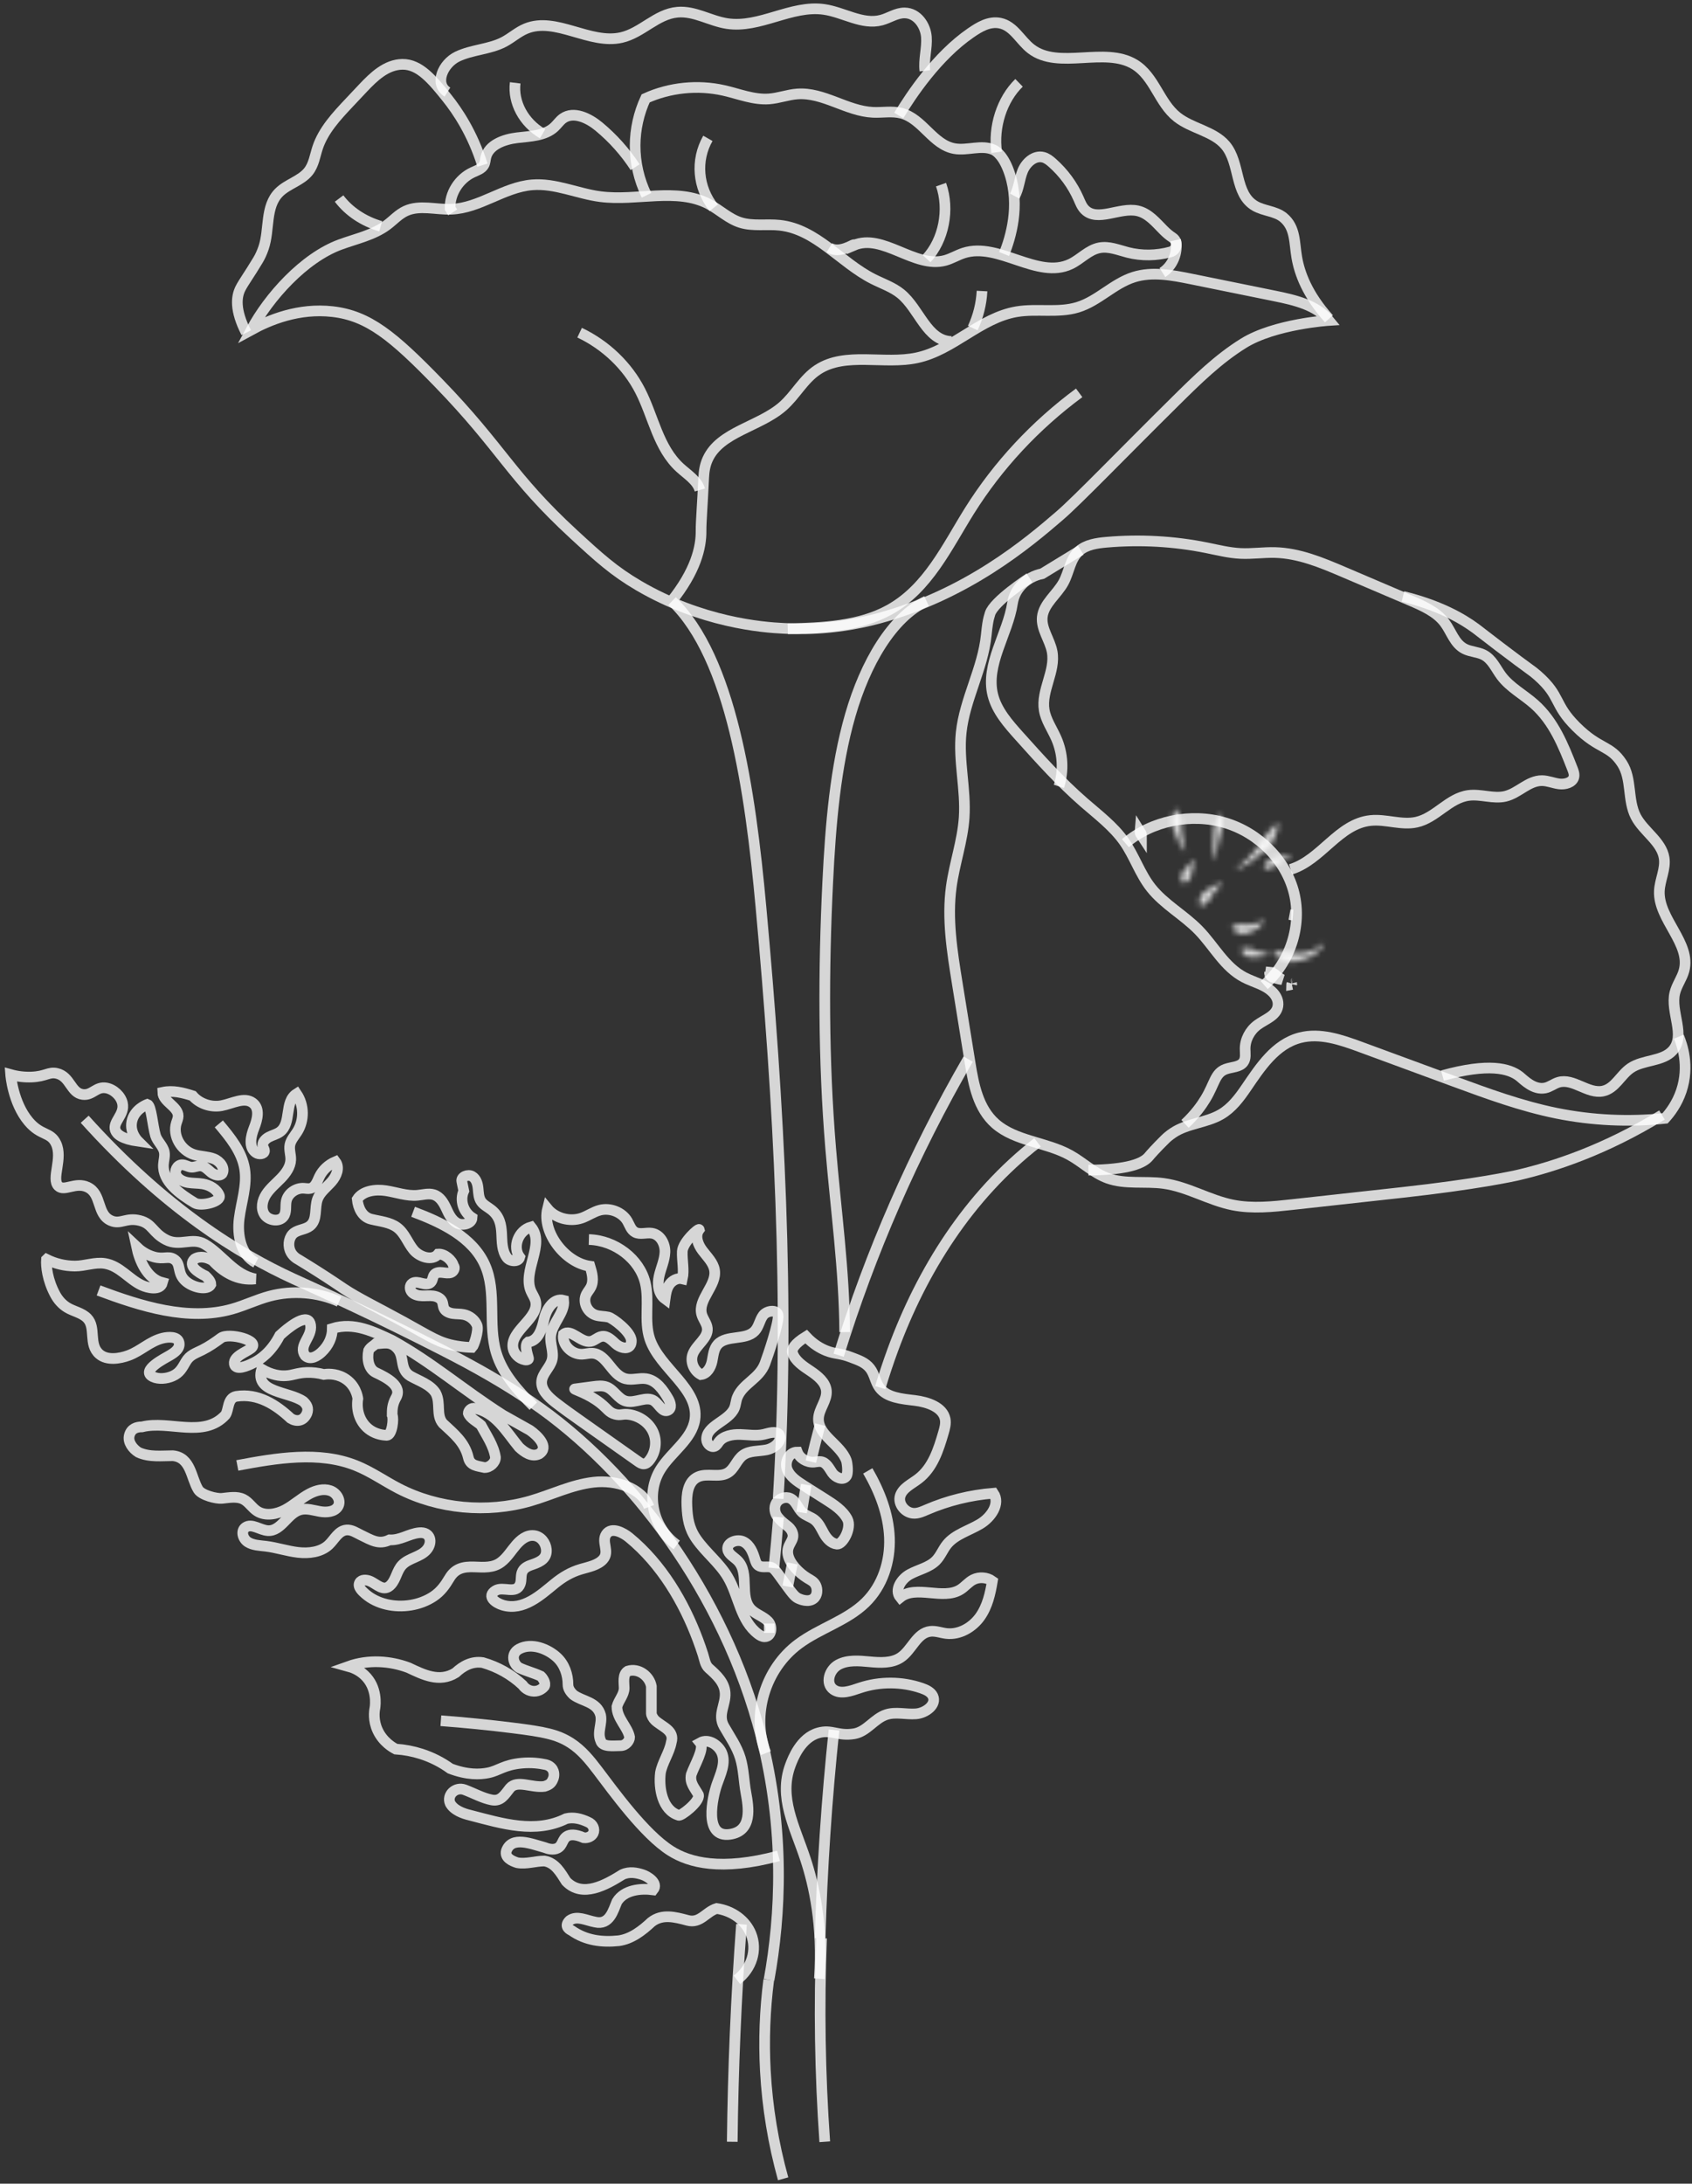 <svg width="317" height="409" viewBox="0 0 317 409" fill="none" xmlns="http://www.w3.org/2000/svg">
<rect x="0" y="0" width="317" height="409" fill="#333333" stroke="none"/>
<path d="M125.695 112.753C130.382 106.948 131.377 102.504 131.344 99.424C131.325 97.798 131.618 94.363 131.845 89.376C131.898 88.22 132.091 87.092 132.573 86.022C134.898 80.861 142.291 79.931 146.653 76.104C149.052 73.999 150.515 71.006 153.208 69.242C158.405 65.839 165.617 68.338 171.795 67.012C178.618 65.547 183.621 59.52 190.513 58.376C194.276 57.752 198.268 58.664 201.902 57.556C205.764 56.379 208.579 53.109 212.43 51.9C215.871 50.819 219.624 51.532 223.171 52.253L238.849 55.44C242.595 56.202 246.664 57.15 248.98 60.015C248.98 60.015 238.835 60.663 232.984 64.291C228.222 67.243 224.249 71.162 220.321 75.045C210.172 85.079 201.902 93.675 198.563 96.555C192.602 101.696 181.156 111.367 164.578 115.826C155.722 118.207 148.626 117.773 146.77 117.687C142.81 117.504 131.414 116.576 119.659 109.687C115.012 106.963 112.228 104.432 107.516 100.094C95.601 89.125 94.142 84.066 82.161 71.715C73.617 62.908 69.007 59.13 62.299 58.365C55.932 57.639 50.442 59.943 47.063 61.792C50.344 55.66 56.934 48.294 63.745 45.801C66.742 44.703 70.005 44.021 72.518 42.136C73.686 41.261 74.669 40.14 76.008 39.519C78.591 38.323 81.664 39.297 84.541 39.189C89.873 38.99 94.373 35.064 99.687 34.623C104.028 34.262 108.168 36.271 112.484 36.832C119.294 37.717 126.813 35.071 132.806 38.233C134.841 39.306 136.523 40.992 138.737 41.684C141.068 42.412 143.618 41.925 146.059 42.186C152.94 42.919 157.467 49.165 163.563 52.249C165.327 53.142 167.266 53.789 168.776 55.026C172.272 57.889 173.608 63.802 178.245 63.964" stroke="white" stroke-opacity="0.8" stroke-width="2"/>
<path d="M46.134 62.311C43.941 58.034 44.279 55.527 45.055 54.008C45.669 52.807 46.626 51.569 48.335 48.719C48.697 48.115 49.048 47.389 49.374 46.438C50.562 42.976 49.619 38.712 52.276 36.047C53.856 34.464 56.395 33.864 57.777 32.128C58.796 30.849 59.002 29.183 59.505 27.662C60.579 24.414 63.05 21.756 65.458 19.201L68.02 16.482C70.011 14.37 72.376 12.088 75.395 12.049C78.59 12.007 81.031 14.957 83.703 18.289C85.734 20.821 88.526 24.97 90.393 30.933" stroke="white" stroke-opacity="0.8" stroke-width="2"/>
<path d="M248.98 59.711C244.9 55.166 243.474 51.175 242.963 48.256C242.471 45.443 242.747 42.613 240.431 40.72C238.977 39.531 236.787 39.528 235.142 38.579C231.253 36.337 232.412 30.547 229.583 27.199C227.368 24.578 223.276 24.091 220.546 21.934C217.151 19.252 216.301 14.358 212.581 12.08C206.979 8.65 198.351 13.135 193.179 9.16C191.143 7.594 189.939 4.863 187.36 4.336C185.329 3.921 183.463 5.064 181.873 6.158C175.562 10.504 170.74 17.737 168.387 21.629" stroke="white" stroke-opacity="0.8" stroke-width="2"/>
<path d="M173.278 13.262C173.017 11.155 173.72 9.034 173.563 6.918C173.407 4.803 171.871 2.448 169.492 2.421C167.941 2.403 166.616 3.374 165.13 3.769C161.573 4.718 158.063 2.296 154.397 1.766C148.272 0.88 142.336 5.351 136.22 4.413C133.048 3.927 130.144 2.005 126.941 2.283C122.991 2.626 120.268 6.154 116.423 7.033C110.497 8.387 104.11 3.081 98.552 5.359C97.026 5.984 95.834 7.111 94.385 7.867C91.729 9.252 88.415 9.295 85.705 10.593C82.995 11.892 81.313 15.667 83.827 17.248" stroke="white" stroke-opacity="0.8" stroke-width="2"/>
<path d="M188.124 47.579C189.384 44.406 191.101 38.599 189.214 32.678C188.138 29.3 186.704 28.304 186.082 28.033C183.87 27.07 181.244 28.258 178.846 27.841C174.767 27.134 172.841 22.218 168.837 21.198C167.131 20.763 165.32 21.12 163.554 21.04C158.638 20.816 154.275 17.233 149.37 17.6C147.588 17.734 145.885 18.391 144.103 18.526C141.196 18.744 138.406 17.567 135.569 16.932C130.708 15.843 125.454 16.382 120.957 18.43C119.672 21.214 119.003 24.214 118.991 27.248C118.981 30.466 119.709 33.649 121.126 36.579" stroke="white" stroke-opacity="0.8" stroke-width="2"/>
<path d="M118.991 31.318C117.141 28.47 114.849 25.902 112.193 23.7C110.303 22.136 107.483 20.751 105.478 22.176C104.855 22.619 104.432 23.273 103.877 23.793C102.097 25.464 99.343 25.512 96.877 25.804C94.412 26.097 91.57 27.129 91.023 29.467C90.912 29.945 90.906 30.457 90.67 30.892C90.272 31.625 89.363 31.912 88.588 32.269C85.977 33.471 84.232 36.243 84.331 39.033L84.812 39.779" stroke="white" stroke-opacity="0.8" stroke-width="2"/>
<path d="M190.109 36.733C190.902 35.275 190.976 33.556 191.595 32.023C192.213 30.489 193.789 29.034 195.45 29.453C196.094 29.616 196.631 30.036 197.121 30.468C199.263 32.356 200.956 34.662 202.085 37.231C202.399 37.946 202.682 38.701 203.239 39.265C205.587 41.645 209.771 38.762 213.107 39.482C215.155 39.925 216.555 41.661 218.002 43.117C218.499 43.617 219.068 44.106 219.682 44.506C220.78 45.222 220.545 46.843 219.268 47.191C216.686 47.896 213.906 47.948 211.31 47.286C209.556 46.839 207.78 46.076 205.998 46.411C203.92 46.803 202.454 48.572 200.553 49.467C194.379 52.377 187.068 45.284 180.547 47.39C179.353 47.775 178.276 48.456 177.062 48.782C171.336 50.322 165.391 43.624 159.962 45.948C159.97 45.904 159.975 45.846 159.949 45.834C159.827 45.772 157.222 47.557 155.388 46.398" stroke="white" stroke-opacity="0.8" stroke-width="2"/>
<path d="M220.251 44.979C220.765 47.251 219.729 49.798 217.783 51.045" stroke="white" stroke-opacity="0.8" stroke-width="2"/>
<path d="M147.588 117.773C154.134 117.595 161.004 117.333 166.628 114.209C173.863 110.19 177.409 102.424 181.652 95.645C186.967 87.166 193.929 79.683 202.184 73.577" stroke="white" stroke-opacity="0.8" stroke-width="2"/>
<path d="M190.918 15.515C187.703 18.648 186.061 23.752 186.734 28.514" stroke="white" stroke-opacity="0.8" stroke-width="2"/>
<path d="M173.586 48.445C176.819 44.971 177.942 39.253 176.309 34.58" stroke="white" stroke-opacity="0.8" stroke-width="2"/>
<path d="M133.723 38.913C130.71 35.127 130.278 30.014 132.624 25.914" stroke="white" stroke-opacity="0.8" stroke-width="2"/>
<path d="M182.252 61.444C183.271 59.266 183.859 56.912 183.985 54.512" stroke="white" stroke-opacity="0.8" stroke-width="2"/>
<path d="M101.659 25.047C98.123 22.992 96.067 19.178 96.522 15.515" stroke="white" stroke-opacity="0.8" stroke-width="2"/>
<path d="M71.328 42.379C68.144 41.466 65.345 39.6 63.528 37.18" stroke="white" stroke-opacity="0.8" stroke-width="2"/>
<path d="M131.123 91.775C130.618 89.992 128.806 88.897 127.405 87.618C123.302 83.874 122.427 78.043 119.934 73.185C117.537 68.515 113.484 64.629 108.591 62.311" stroke="white" stroke-opacity="0.8" stroke-width="2"/>
<path d="M138.922 360.42C137.915 373.972 137.337 387.557 137.189 401.15" stroke="white" stroke-opacity="0.8" stroke-width="2"/>
<path d="M144.122 304.091V305.825" stroke="white" stroke-opacity="0.8" stroke-width="2"/>
<path d="M145.855 284.16C145.602 287.345 145.309 290.522 144.988 293.692" stroke="white" stroke-opacity="0.8" stroke-width="2"/>
<path d="M125.923 112.574C136.978 123.163 140.551 147.869 142.567 169.888C145.92 206.505 148.036 243.823 145.795 280.693" stroke="white" stroke-opacity="0.8" stroke-width="2"/>
<path d="M173.586 112.574C167.11 115.598 162.116 124.208 159.308 133.934C156.5 143.659 155.608 154.475 155.082 165.137C154.263 181.766 154.257 198.54 155.628 215.077C156.579 226.545 158.192 237.929 158.255 249.496" stroke="white" stroke-opacity="0.8" stroke-width="2"/>
<path d="M236.852 184.501C241.722 180.22 243.937 173.442 242.464 167.33C240.99 161.218 235.883 155.999 229.526 154.108C223.168 152.217 215.796 153.725 210.85 157.928" stroke="white" stroke-opacity="0.8" stroke-width="2"/>
<path d="M262.846 111.707C269.651 113.39 273.88 115.788 276.537 117.76C277.288 118.317 277.986 118.894 280.925 121.13C286.91 125.684 286.901 125.488 288.068 126.518C292.514 130.439 291.023 131.864 295.293 136.115C299.67 140.472 301.624 139.502 303.884 142.977C305.795 145.916 304.867 149.837 306.469 152.934C307.913 155.727 311.294 157.612 311.778 160.681C312.105 162.759 310.973 164.797 310.883 166.896C310.656 172.168 316.888 176.681 315.508 181.797C315.118 183.245 314.136 184.512 313.783 185.968C312.908 189.583 315.914 193.95 313.355 196.779C311.482 198.849 307.864 198.456 305.515 200.044C303.604 201.337 302.603 203.886 300.3 204.359C297.474 204.939 294.758 201.892 291.998 202.704C291.118 202.963 290.391 203.594 289.489 203.776C287.326 204.213 285.489 202.244 284.723 201.633C282.777 200.083 278.869 199.072 270.25 201.457" stroke="white" stroke-opacity="0.8" stroke-width="2"/>
<path d="M222.016 210.499C223.939 208.696 225.122 207.02 225.849 205.819C227.609 202.912 227.611 200.978 229.642 200.243C230.778 199.833 232.246 199.891 232.94 198.957C233.465 198.251 233.277 197.306 233.275 196.448C233.27 194.738 234.141 193.043 235.574 191.976C237.025 190.897 239.131 190.282 239.418 188.435C239.56 187.525 239.174 186.623 238.519 185.936C237.069 184.416 234.944 184.016 233.134 183.075C229.385 181.127 227.454 177.187 224.569 174.222C221.806 171.382 218.097 169.386 215.656 166.3C213.559 163.649 212.549 160.378 210.613 157.622C208.619 154.783 205.735 152.613 203.074 150.297C198.68 146.472 194.812 142.159 190.956 137.859C188.886 135.551 186.752 133.126 186.014 130.195C184.571 124.455 188.832 118.708 189.697 112.963C190.11 110.223 192.363 108.038 195.262 107.454L202.481 103.041" stroke="white" stroke-opacity="0.8" stroke-width="2"/>
<path d="M241.792 162.836C247.574 161.069 250.761 154.284 256.814 153.673C259.663 153.386 262.571 154.603 265.36 153.994C269.026 153.194 271.417 149.474 275.146 148.981C277.433 148.679 279.799 149.681 282.036 149.147C284.502 148.558 286.339 146.201 288.886 146.213C289.992 146.218 291.034 146.689 292.13 146.826C293.227 146.963 294.575 146.587 294.857 145.596C295.009 145.06 294.803 144.499 294.599 143.977C292.899 139.621 291.086 135.102 287.475 131.897C285.45 130.098 282.907 128.764 281.304 126.631C280.252 125.233 279.565 123.463 277.949 122.646C276.86 122.096 275.526 122.089 274.434 121.543C272.495 120.574 271.919 118.298 270.657 116.625C269.133 114.603 266.599 113.483 264.18 112.451L251.705 107.128C247.611 105.382 243.376 103.603 238.87 103.488C236.724 103.434 234.58 103.762 232.436 103.661C230.286 103.56 228.19 103.03 226.086 102.604C219.917 101.361 213.577 101.009 207.292 101.561C205.467 101.721 203.521 102.013 202.19 103.18C200.476 104.683 200.317 107.129 199.254 109.082C198.033 111.326 195.54 113.061 195.274 115.562C195.036 117.812 196.712 119.841 197.124 122.069C197.801 125.724 195.02 129.352 195.636 133.016C195.953 134.899 197.132 136.546 197.904 138.312C199.14 141.14 199.315 144.356 198.393 147.285" stroke="white" stroke-opacity="0.8" stroke-width="2"/>
<path d="M314.531 194.174C315.11 195.562 316.578 199.629 314.999 204.332C314.204 206.7 312.911 208.409 311.953 209.464C305.169 210.178 298.308 209.855 291.634 208.509C284.997 207.166 278.641 204.83 272.319 202.504L254.847 196.074C251.241 194.747 247.32 193.399 243.584 194.358C238.909 195.557 236.111 199.893 233.495 203.726C232.2 205.626 230.777 207.54 228.734 208.725C225.986 210.319 222.436 210.403 219.806 212.163C219.149 212.603 218.673 213 218.291 213.376C216.605 215.032 215.469 216.325 215.247 216.602C214.244 217.848 211.496 219.093 203.917 219.165" stroke="white" stroke-opacity="0.8" stroke-width="2"/>
<path d="M192.88 108.241C192.574 108.44 186.228 112.602 185.49 114.918C185.367 115.306 185.255 115.74 185.255 115.74C185.112 116.299 184.957 117.137 184.776 118.963C184.155 125.209 180.73 130.978 180.077 137.222C179.523 142.51 180.99 147.83 180.636 153.133C180.343 157.512 178.82 161.739 178.227 166.092C177.408 172.095 178.377 178.172 179.343 184.157L181.749 199.061C182.413 203.176 183.254 207.616 186.493 210.464C190.229 213.75 195.999 213.902 200.418 216.335C202.869 217.685 204.889 219.731 207.544 220.685C210.831 221.866 214.522 221.182 218.007 221.656C222.516 222.27 226.493 224.795 230.949 225.689C234.634 226.428 238.456 226.018 242.198 225.606L262.604 223.356C276.67 221.805 283.595 220.281 284.471 220.074C291.16 218.5 300.628 215.43 311.375 208.835" stroke="white" stroke-opacity="0.8" stroke-width="2"/>
<mask id="path-28-inside-1_111_139" fill="white">
<path d="M248.113 176.803C247.701 177.568 247.057 178.225 246.312 178.764C245.542 179.297 244.67 179.68 243.745 179.891C242.827 180.108 241.804 180.324 240.848 180.011C239.911 179.72 239.024 179.152 238.581 178.272L238.684 178.132C239.667 178.216 240.43 178.297 241.204 178.335C241.959 178.353 242.712 178.589 243.517 178.541C244.325 178.491 245.118 178.316 245.867 178.022C246.636 177.734 247.344 177.28 247.97 176.702L248.113 176.803Z"/>
</mask>
<path d="M248.113 176.803L249.266 175.168L250.716 176.191L249.874 177.753L248.113 176.803ZM246.312 178.764L247.482 180.385L247.467 180.397L247.45 180.408L246.312 178.764ZM243.745 179.891L243.285 177.945L243.292 177.943L243.299 177.941L243.745 179.891ZM240.848 180.011L241.441 178.101L241.456 178.105L241.47 178.11L240.848 180.011ZM238.581 178.272L236.795 179.172L236.241 178.072L236.973 177.082L238.581 178.272ZM238.684 178.132L237.076 176.943L237.74 176.045L238.853 176.139L238.684 178.132ZM241.204 178.335L241.157 180.335L241.132 180.334L241.106 180.333L241.204 178.335ZM243.517 178.541L243.641 180.538L243.636 180.538L243.517 178.541ZM245.867 178.022L245.136 176.161L245.151 176.155L245.165 176.149L245.867 178.022ZM247.97 176.702L246.612 175.233L247.8 174.135L249.122 175.067L247.97 176.702ZM249.874 177.753C249.28 178.853 248.399 179.723 247.482 180.385L245.141 177.142C245.716 176.727 246.122 176.282 246.353 175.853L249.874 177.753ZM247.45 180.408C246.468 181.088 245.36 181.574 244.191 181.841L243.299 177.941C243.979 177.786 244.616 177.505 245.173 177.119L247.45 180.408ZM244.205 181.838C243.35 182.04 241.79 182.424 240.225 181.911L241.47 178.11C241.818 178.224 242.304 178.177 243.285 177.945L244.205 181.838ZM240.254 181.921C239.013 181.535 237.567 180.705 236.795 179.172L240.367 177.372C240.481 177.599 240.809 177.904 241.441 178.101L240.254 181.921ZM236.973 177.082L237.076 176.943L240.292 179.322L240.189 179.462L236.973 177.082ZM238.853 176.139C239.894 176.228 240.575 176.302 241.303 176.338L241.106 180.333C240.285 180.292 239.441 180.204 238.516 180.125L238.853 176.139ZM241.251 176.336C241.782 176.348 242.316 176.438 242.628 176.483C242.997 176.537 243.214 176.556 243.398 176.545L243.636 180.538C243.015 180.575 242.453 180.5 242.056 180.442C241.602 180.377 241.382 180.34 241.157 180.335L241.251 176.336ZM243.394 176.545C243.994 176.508 244.583 176.378 245.136 176.161L246.598 179.884C245.654 180.255 244.655 180.475 243.641 180.538L243.394 176.545ZM245.165 176.149C245.665 175.962 246.154 175.656 246.612 175.233L249.327 178.17C248.534 178.904 247.608 179.506 246.568 179.895L245.165 176.149ZM249.122 175.067L249.266 175.168L246.961 178.438L246.817 178.336L249.122 175.067Z" fill="white" fill-opacity="0.8" mask="url(#path-28-inside-1_111_139)"/>
<path d="M213.695 156.195C213.739 156.273 213.791 156.356 213.855 156.453C213.855 156.452 213.854 156.451 213.854 156.449C213.839 156.235 213.814 156.169 213.793 156.131L213.775 156.1L213.76 156.068C213.711 155.965 213.654 155.861 213.589 155.758C213.586 155.794 213.585 155.831 213.584 155.868L213.584 155.891L213.583 155.913C213.583 155.921 213.582 155.992 213.695 156.195Z" stroke="white" stroke-opacity="0.8" stroke-width="2"/>
<mask id="path-31-inside-2_111_139" fill="white">
<path d="M231.648 162.692C232.415 162.09 233.152 161.468 233.818 160.778C234.488 160.105 235.116 159.391 235.697 158.639C236.277 157.887 236.671 157.019 237.279 156.31C237.576 155.938 237.888 155.578 238.213 155.231C238.538 154.871 238.88 154.513 239.297 154.17L239.447 154.24C239.456 154.786 239.362 155.303 239.223 155.802C239.08 156.297 238.888 156.777 238.649 157.233C238.189 158.158 237.39 158.839 236.67 159.537C235.949 160.237 235.167 160.87 234.334 161.427C233.497 161.968 232.637 162.46 231.73 162.836L231.648 162.692Z"/>
</mask>
<path d="M231.648 162.692L229.907 163.675L229.062 162.179L230.413 161.118L231.648 162.692ZM233.818 160.778L232.38 159.388L232.39 159.378L232.401 159.367L233.818 160.778ZM235.697 158.639L237.281 159.86L237.279 159.862L235.697 158.639ZM237.279 156.31L238.843 157.558L238.82 157.586L238.796 157.614L237.279 156.31ZM238.213 155.231L239.698 156.571L239.685 156.585L239.672 156.599L238.213 155.231ZM239.297 154.17L238.027 152.626L238.999 151.826L240.14 152.356L239.297 154.17ZM239.447 154.24L240.29 152.426L241.425 152.954L241.447 154.206L239.447 154.24ZM239.223 155.802L241.149 156.341L241.147 156.348L241.144 156.356L239.223 155.802ZM238.649 157.233L236.857 156.343L236.867 156.324L236.877 156.305L238.649 157.233ZM236.67 159.537L235.276 158.103L235.278 158.101L236.67 159.537ZM234.334 161.427L235.446 163.089L235.434 163.098L235.421 163.106L234.334 161.427ZM231.73 162.836L232.496 164.683L230.859 165.362L229.988 163.82L231.73 162.836ZM230.413 161.118C231.148 160.541 231.805 159.984 232.38 159.388L235.257 162.168C234.499 162.952 233.682 163.638 232.883 164.265L230.413 161.118ZM232.401 159.367C233.012 158.754 233.584 158.102 234.115 157.415L237.279 159.862C236.647 160.68 235.964 161.457 235.236 162.189L232.401 159.367ZM234.114 157.417C234.325 157.143 234.507 156.843 234.776 156.407C235.022 156.009 235.345 155.493 235.762 155.007L238.796 157.614C238.605 157.836 238.427 158.108 238.179 158.51C237.954 158.873 237.649 159.383 237.281 159.86L234.114 157.417ZM235.716 155.063C236.046 154.65 236.392 154.249 236.754 153.864L239.672 156.599C239.383 156.907 239.107 157.227 238.843 157.558L235.716 155.063ZM236.727 153.892C237.079 153.502 237.498 153.061 238.027 152.626L240.568 155.715C240.263 155.966 239.997 156.239 239.698 156.571L236.727 153.892ZM240.14 152.356L240.29 152.426L238.604 156.053L238.455 155.984L240.14 152.356ZM241.447 154.206C241.46 155.004 241.322 155.722 241.149 156.341L237.297 155.263C237.403 154.883 237.452 154.568 237.447 154.274L241.447 154.206ZM241.144 156.356C240.964 156.981 240.722 157.585 240.42 158.161L236.877 156.305C237.053 155.968 237.195 155.614 237.301 155.248L241.144 156.356ZM240.44 158.122C239.786 159.439 238.637 160.416 238.061 160.974L235.278 158.101C236.144 157.262 236.592 156.878 236.857 156.343L240.44 158.122ZM238.063 160.972C237.256 161.756 236.38 162.465 235.446 163.089L233.222 159.765C233.955 159.275 234.642 158.719 235.276 158.103L238.063 160.972ZM235.421 163.106C234.527 163.684 233.555 164.244 232.496 164.683L230.963 160.989C231.719 160.675 232.468 160.252 233.248 159.748L235.421 163.106ZM229.988 163.82L229.907 163.675L233.39 161.708L233.471 161.853L229.988 163.82Z" fill="white" fill-opacity="0.8" mask="url(#path-31-inside-2_111_139)"/>
<mask id="path-33-inside-3_111_139" fill="white">
<path d="M227.464 161.095C227.378 160.355 227.35 159.613 227.321 158.864C227.305 158.116 227.321 157.367 227.368 156.621C227.414 155.875 227.353 155.092 227.603 154.389C227.719 154.036 227.861 153.692 228.044 153.364C228.224 153.035 228.435 152.719 228.723 152.437L228.863 152.485C228.975 152.905 229.016 153.294 229.034 153.672C229.059 154.052 229.049 154.418 229.021 154.777C228.988 155.5 228.681 156.153 228.516 156.85C228.352 157.55 228.195 158.252 228.045 158.956C227.881 159.663 227.755 160.381 227.61 161.103L227.464 161.095Z"/>
</mask>
<path d="M227.464 161.095L227.355 163.092L225.673 163L225.478 161.327L227.464 161.095ZM227.321 158.864L225.323 158.942L225.322 158.925L225.322 158.908L227.321 158.864ZM227.368 156.621L229.364 156.743L229.364 156.747L227.368 156.621ZM227.603 154.389L229.504 155.011L229.496 155.036L229.487 155.06L227.603 154.389ZM228.044 153.364L229.8 154.323L229.794 154.332L229.789 154.341L228.044 153.364ZM228.723 152.437L227.326 151.006L228.21 150.143L229.377 150.547L228.723 152.437ZM228.863 152.485L229.517 150.595L230.523 150.943L230.796 151.971L228.863 152.485ZM229.034 153.672L227.038 153.802L227.037 153.786L227.036 153.769L229.034 153.672ZM229.021 154.777L227.024 154.686L227.025 154.655L227.027 154.623L229.021 154.777ZM228.516 156.85L226.569 156.395L226.57 156.391L228.516 156.85ZM228.045 158.956L230.001 159.374L229.997 159.392L229.993 159.41L228.045 158.956ZM227.61 161.103L229.57 161.498L229.228 163.194L227.5 163.1L227.61 161.103ZM225.478 161.327C225.381 160.496 225.351 159.673 225.323 158.942L229.32 158.786C229.35 159.552 229.375 160.214 229.451 160.863L225.478 161.327ZM225.322 158.908C225.304 158.103 225.321 157.297 225.372 156.494L229.364 156.747C229.32 157.437 229.306 158.129 229.321 158.821L225.322 158.908ZM225.372 156.499C225.381 156.355 225.385 156.202 225.389 156.008C225.394 155.825 225.399 155.601 225.412 155.373C225.439 154.92 225.501 154.33 225.719 153.718L229.487 155.06C229.455 155.151 229.423 155.305 229.406 155.605C229.397 155.754 229.393 155.909 229.388 156.106C229.384 156.29 229.378 156.514 229.364 156.743L225.372 156.499ZM225.703 153.767C225.849 153.321 226.039 152.852 226.299 152.387L229.789 154.341C229.683 154.531 229.589 154.751 229.504 155.011L225.703 153.767ZM226.289 152.405C226.526 151.972 226.848 151.473 227.326 151.006L230.121 153.868C230.022 153.964 229.922 154.098 229.8 154.323L226.289 152.405ZM229.377 150.547L229.517 150.595L228.209 154.375L228.069 154.327L229.377 150.547ZM230.796 151.971C230.957 152.576 231.009 153.117 231.032 153.574L227.036 153.769C227.022 153.471 226.993 153.235 226.93 152.999L230.796 151.971ZM231.03 153.542C231.062 154.04 231.048 154.503 231.016 154.931L227.027 154.623C227.05 154.332 227.055 154.065 227.038 153.802L231.03 153.542ZM231.019 154.868C230.992 155.477 230.85 156.007 230.735 156.395C230.597 156.858 230.528 157.033 230.463 157.309L226.57 156.391C226.669 155.97 226.836 155.47 226.902 155.251C226.989 154.957 227.018 154.8 227.024 154.686L231.019 154.868ZM230.464 157.306C230.303 157.993 230.149 158.682 230.001 159.374L226.089 158.539C226.242 157.822 226.402 157.107 226.569 156.395L230.464 157.306ZM229.993 159.41C229.837 160.081 229.73 160.705 229.57 161.498L225.649 160.708C225.78 160.057 225.924 159.245 226.097 158.503L229.993 159.41ZM227.5 163.1L227.355 163.092L227.573 159.098L227.719 159.106L227.5 163.1Z" fill="white" fill-opacity="0.8" mask="url(#path-33-inside-3_111_139)"/>
<mask id="path-35-inside-4_111_139" fill="white">
<path d="M221.959 159.37C221.517 158.821 221.155 158.223 220.811 157.609C220.479 156.986 220.205 156.339 219.991 155.674C219.775 155.011 219.45 154.335 219.528 153.624C219.554 153.267 219.628 152.915 219.747 152.574C219.87 152.229 220.036 151.89 220.305 151.57L220.478 151.581C220.681 151.894 220.845 152.227 220.967 152.574C221.095 152.895 221.186 153.208 221.258 153.52C221.43 154.139 221.291 154.786 221.353 155.431C221.415 156.07 221.508 156.714 221.634 157.359C221.745 158.009 221.927 158.649 222.116 159.301L221.959 159.37Z"/>
</mask>
<path d="M221.959 159.37L222.765 161.2L221.363 161.818L220.401 160.624L221.959 159.37ZM220.811 157.609L219.066 158.588L219.055 158.568L219.045 158.549L220.811 157.609ZM219.991 155.674L221.893 155.056L221.895 155.062L219.991 155.674ZM219.528 153.624L221.522 153.772L221.519 153.807L221.516 153.842L219.528 153.624ZM219.747 152.574L217.86 151.913L217.862 151.905L219.747 152.574ZM220.305 151.57L218.775 150.283L219.423 149.512L220.428 149.574L220.305 151.57ZM220.478 151.581L220.601 149.585L221.609 149.647L222.158 150.495L220.478 151.581ZM220.967 152.574L219.11 153.316L219.095 153.278L219.081 153.24L220.967 152.574ZM221.258 153.52L219.331 154.057L219.319 154.014L219.309 153.971L221.258 153.52ZM221.353 155.431L219.362 155.623L219.362 155.62L221.353 155.431ZM221.634 157.359L223.597 156.974L223.601 156.998L223.606 157.023L221.634 157.359ZM222.116 159.301L224.037 158.745L224.523 160.426L222.922 161.131L222.116 159.301ZM220.401 160.624C219.854 159.945 219.428 159.232 219.066 158.588L222.555 156.631C222.882 157.215 223.18 157.698 223.517 158.115L220.401 160.624ZM219.045 158.549C218.658 157.822 218.338 157.066 218.087 156.287L221.895 155.062C222.072 155.612 222.3 156.15 222.576 156.67L219.045 158.549ZM218.089 156.292C218.059 156.2 217.822 155.546 217.728 155.223C217.595 154.762 217.46 154.129 217.54 153.406L221.516 153.842C221.517 153.83 221.506 153.89 221.57 154.111C221.602 154.22 221.643 154.341 221.701 154.504C221.753 154.65 221.828 154.856 221.893 155.056L218.089 156.292ZM217.533 153.476C217.573 152.942 217.683 152.417 217.86 151.913L221.635 153.236C221.573 153.412 221.535 153.592 221.522 153.772L217.533 153.476ZM217.862 151.905C218.041 151.403 218.311 150.835 218.775 150.283L221.836 152.858C221.762 152.946 221.699 153.055 221.632 153.243L217.862 151.905ZM220.428 149.574L220.601 149.585L220.356 153.577L220.183 153.567L220.428 149.574ZM222.158 150.495C222.444 150.938 222.678 151.411 222.853 151.907L219.081 153.24C219.012 153.043 218.918 152.851 218.799 152.667L222.158 150.495ZM222.824 151.832C223 152.271 223.118 152.687 223.206 153.069L219.309 153.971C219.253 153.73 219.191 153.518 219.11 153.316L222.824 151.832ZM223.185 152.984C223.352 153.587 223.353 154.146 223.347 154.5C223.339 154.935 223.327 155.067 223.344 155.242L219.362 155.62C219.317 155.15 219.344 154.636 219.347 154.432C219.352 154.147 219.336 154.073 219.331 154.057L223.185 152.984ZM223.343 155.238C223.399 155.814 223.483 156.394 223.597 156.974L219.671 157.744C219.532 157.034 219.43 156.326 219.362 155.623L223.343 155.238ZM223.606 157.023C223.695 157.546 223.845 158.082 224.037 158.745L220.194 159.856C220.009 159.216 219.795 158.473 219.663 157.696L223.606 157.023ZM222.922 161.131L222.765 161.2L221.153 157.54L221.309 157.471L222.922 161.131Z" fill="white" fill-opacity="0.8" mask="url(#path-35-inside-4_111_139)"/>
<mask id="path-37-inside-5_111_139" fill="white">
<path d="M236.848 172.497C236.573 172.996 236.166 173.423 235.706 173.802C235.227 174.174 234.686 174.458 234.108 174.641C233.535 174.828 232.889 175.103 232.263 174.893C231.655 174.704 231.066 174.324 230.781 173.626L230.859 173.458C231.548 173.215 232.012 173.122 232.471 173.053C232.914 172.964 233.354 173.194 233.837 173.185C234.309 173.176 234.795 173.111 235.279 172.981C235.772 172.864 236.244 172.645 236.714 172.369L236.848 172.497Z"/>
</mask>
<path d="M236.848 172.497L238.235 171.057L239.338 172.119L238.6 173.461L236.848 172.497ZM235.706 173.802L236.978 175.345L236.955 175.364L236.931 175.383L235.706 173.802ZM234.108 174.641L233.488 172.74L233.495 172.738L233.502 172.736L234.108 174.641ZM232.263 174.893L232.854 172.982L232.877 172.989L232.9 172.997L232.263 174.893ZM230.781 173.626L228.93 174.381L228.601 173.575L228.967 172.785L230.781 173.626ZM230.859 173.458L229.044 172.618L229.399 171.852L230.195 171.571L230.859 173.458ZM232.471 173.053L232.867 175.013L232.817 175.024L232.766 175.031L232.471 173.053ZM233.837 173.185L233.877 175.185L233.876 175.185L233.837 173.185ZM235.279 172.981L234.76 171.049L234.788 171.042L234.817 171.035L235.279 172.981ZM236.714 172.369L235.701 170.644L237.009 169.876L238.102 170.928L236.714 172.369ZM238.6 173.461C238.159 174.263 237.547 174.876 236.978 175.345L234.433 172.259C234.785 171.969 234.987 171.73 235.095 171.533L238.6 173.461ZM236.931 175.383C236.266 175.898 235.516 176.293 234.714 176.547L233.502 172.736C233.856 172.623 234.187 172.449 234.48 172.222L236.931 175.383ZM234.729 176.543C234.564 176.597 234.07 176.778 233.619 176.873C233.113 176.98 232.401 177.049 231.626 176.788L232.9 172.997C232.751 172.947 232.676 172.984 232.793 172.959C232.851 172.947 232.93 172.925 233.051 172.886C233.112 172.867 233.174 172.846 233.248 172.82C233.318 172.797 233.403 172.768 233.488 172.74L234.729 176.543ZM231.672 176.803C230.703 176.503 229.513 175.81 228.93 174.381L232.633 172.87C232.637 172.879 232.638 172.879 232.636 172.876C232.634 172.874 232.636 172.877 232.646 172.885C232.67 172.905 232.733 172.945 232.854 172.982L231.672 176.803ZM228.967 172.785L229.044 172.618L232.674 174.298L232.596 174.466L228.967 172.785ZM230.195 171.571C231.022 171.28 231.611 171.159 232.176 171.075L232.766 175.031C232.412 175.084 232.074 175.15 231.523 175.344L230.195 171.571ZM232.075 171.093C232.729 170.961 233.304 171.082 233.533 171.128C233.868 171.196 233.832 171.185 233.799 171.186L233.876 175.185C233.592 175.19 233.346 175.16 233.16 175.13C232.996 175.103 232.809 175.063 232.745 175.05C232.522 175.005 232.656 175.056 232.867 175.013L232.075 171.093ZM233.798 171.186C234.114 171.179 234.438 171.136 234.76 171.049L235.798 174.912C235.151 175.086 234.504 175.172 233.877 175.185L233.798 171.186ZM234.817 171.035C235.049 170.98 235.329 170.863 235.701 170.644L237.727 174.093C237.158 174.428 236.496 174.747 235.741 174.927L234.817 171.035ZM238.102 170.928L238.235 171.057L235.46 173.937L235.327 173.809L238.102 170.928Z" fill="white" fill-opacity="0.8" mask="url(#path-37-inside-5_111_139)"/>
<mask id="path-39-inside-6_111_139" fill="white">
<path d="M229.048 165.595C228.644 165.91 228.264 166.223 227.939 166.587C227.615 166.929 227.317 167.296 227.047 167.683C226.778 168.067 226.691 168.55 226.351 168.849C225.969 169.227 225.527 169.537 225.043 169.769L224.883 169.709C224.616 169.064 224.702 168.46 224.904 167.928C225.099 167.377 225.635 167.066 226.061 166.726C226.488 166.383 226.956 166.097 227.456 165.876C227.957 165.671 228.462 165.501 228.983 165.436L229.048 165.595Z"/>
</mask>
<path d="M229.048 165.595L230.899 164.838L231.474 166.241L230.277 167.173L229.048 165.595ZM227.939 166.587L229.432 167.918L229.412 167.941L229.391 167.962L227.939 166.587ZM227.047 167.683L228.687 168.827L228.686 168.829L227.047 167.683ZM226.351 168.849L224.946 167.426L224.987 167.385L225.03 167.347L226.351 168.849ZM225.043 169.769L225.907 171.573L225.141 171.94L224.346 171.643L225.043 169.769ZM224.883 169.709L224.185 171.584L223.368 171.28L223.035 170.474L224.883 169.709ZM224.904 167.928L226.789 168.596L226.782 168.617L226.774 168.638L224.904 167.928ZM226.061 166.726L227.314 168.285L227.308 168.29L226.061 166.726ZM227.456 165.876L226.645 164.047L226.673 164.035L226.701 164.024L227.456 165.876ZM228.983 165.436L228.734 163.452L230.254 163.261L230.834 164.679L228.983 165.436ZM230.277 167.173C229.887 167.476 229.629 167.697 229.432 167.918L226.447 165.255C226.899 164.749 227.4 164.344 227.819 164.017L230.277 167.173ZM229.391 167.962C229.136 168.232 228.9 168.521 228.687 168.827L225.406 166.539C225.733 166.07 226.094 165.626 226.487 165.212L229.391 167.962ZM228.686 168.829C228.7 168.808 228.695 168.811 228.666 168.869C228.616 168.972 228.62 168.97 228.533 169.155C228.419 169.394 228.169 169.914 227.672 170.351L225.03 167.347C224.873 167.486 224.836 167.615 224.919 167.441C224.937 167.401 224.954 167.364 224.983 167.303C225.008 167.248 225.041 167.177 225.078 167.101C225.152 166.951 225.259 166.749 225.407 166.537L228.686 168.829ZM227.756 170.273C227.216 170.806 226.591 171.245 225.907 171.573L224.179 167.965C224.462 167.83 224.721 167.648 224.946 167.426L227.756 170.273ZM224.346 171.643L224.185 171.584L225.581 167.835L225.741 167.895L224.346 171.643ZM223.035 170.474C222.512 169.212 222.717 168.054 223.034 167.218L226.774 168.638C226.727 168.761 226.717 168.832 226.716 168.866C226.715 168.882 226.716 168.892 226.717 168.9C226.718 168.907 226.721 168.921 226.731 168.944L223.035 170.474ZM223.019 167.26C223.273 166.542 223.725 166.059 224.063 165.757C224.307 165.538 224.792 165.18 224.814 165.162L227.308 168.29C227.174 168.396 227.015 168.513 226.934 168.575C226.831 168.653 226.771 168.701 226.729 168.739C226.644 168.815 226.73 168.763 226.789 168.596L223.019 167.26ZM224.808 165.167C225.369 164.716 225.987 164.339 226.645 164.047L228.267 167.704C227.926 167.855 227.606 168.05 227.314 168.285L224.808 165.167ZM226.701 164.024C227.264 163.794 227.958 163.549 228.734 163.452L229.232 167.42C228.967 167.454 228.65 167.549 228.211 167.728L226.701 164.024ZM230.834 164.679L230.899 164.838L227.197 166.352L227.132 166.193L230.834 164.679Z" fill="white" fill-opacity="0.8" mask="url(#path-39-inside-6_111_139)"/>
<mask id="path-41-inside-7_111_139" fill="white">
<path d="M223.849 161.182C223.74 161.573 223.611 161.943 223.525 162.326C223.423 162.701 223.329 163.071 223.239 163.438C223.149 163.806 223.236 164.213 222.983 164.525C222.863 164.697 222.717 164.854 222.549 164.993C222.349 165.17 222.119 165.319 221.865 165.436L221.689 165.403C221.512 165.2 221.387 164.968 221.32 164.722C221.258 164.512 221.236 164.294 221.256 164.078C221.267 163.654 221.654 163.333 221.897 162.986C222.141 162.636 222.415 162.302 222.715 161.986C223.03 161.678 223.336 161.372 223.694 161.103L223.849 161.182Z"/>
</mask>
<path d="M223.849 161.182L224.756 159.399L226.212 160.14L225.776 161.715L223.849 161.182ZM223.525 162.326L225.476 162.765L225.467 162.805L225.456 162.845L223.525 162.326ZM223.239 163.438L225.182 163.913L225.181 163.916L223.239 163.438ZM222.983 164.525L221.341 163.382L221.383 163.322L221.429 163.265L222.983 164.525ZM222.549 164.993L221.226 163.494L221.249 163.473L221.274 163.453L222.549 164.993ZM221.865 165.436L222.704 167.251L222.127 167.518L221.502 167.403L221.865 165.436ZM221.689 165.403L221.325 167.37L220.637 167.243L220.178 166.714L221.689 165.403ZM221.32 164.722L223.238 164.152L223.245 164.176L223.251 164.2L221.32 164.722ZM221.256 164.078L223.255 164.129L223.254 164.195L223.248 164.261L221.256 164.078ZM221.897 162.986L223.537 164.13L223.536 164.132L221.897 162.986ZM222.715 161.986L221.268 160.606L221.291 160.582L221.315 160.559L222.715 161.986ZM223.694 161.103L222.493 159.504L223.49 158.755L224.601 159.321L223.694 161.103ZM225.776 161.715C225.614 162.303 225.553 162.421 225.476 162.765L221.573 161.887C221.668 161.466 221.867 160.843 221.921 160.648L225.776 161.715ZM225.456 162.845C225.359 163.205 225.268 163.56 225.182 163.913L221.297 162.962C221.39 162.583 221.488 162.198 221.593 161.806L225.456 162.845ZM225.181 163.916C225.195 163.861 225.194 163.837 225.188 163.899C225.185 163.932 225.184 163.958 225.179 164.02C225.174 164.073 225.168 164.147 225.159 164.228C225.123 164.544 225.023 165.184 224.536 165.785L221.429 163.265C221.317 163.404 221.252 163.544 221.217 163.651C221.186 163.745 221.182 163.804 221.185 163.777C221.186 163.764 221.188 163.744 221.191 163.702C221.194 163.67 221.199 163.6 221.205 163.539C221.216 163.411 221.239 163.198 221.298 162.959L225.181 163.916ZM224.624 165.668C224.396 165.995 224.126 166.285 223.824 166.534L221.274 163.453C221.309 163.424 221.33 163.399 221.341 163.382L224.624 165.668ZM223.872 166.493C223.52 166.803 223.125 167.057 222.704 167.251L221.027 163.62C221.112 163.581 221.178 163.536 221.226 163.494L223.872 166.493ZM221.502 167.403L221.325 167.37L222.052 163.437L222.229 163.469L221.502 167.403ZM220.178 166.714C219.815 166.296 219.539 165.797 219.39 165.244L223.251 164.2C223.235 164.139 223.209 164.104 223.199 164.092L220.178 166.714ZM219.403 165.292C219.269 164.84 219.221 164.368 219.264 163.896L223.248 164.261C223.251 164.221 223.247 164.183 223.238 164.152L219.403 165.292ZM219.257 164.027C219.278 163.206 219.663 162.614 219.872 162.327C219.979 162.179 220.095 162.041 220.153 161.971C220.229 161.879 220.249 161.852 220.258 161.84L223.536 164.132C223.476 164.217 223.418 164.293 223.369 164.355C223.321 164.416 223.274 164.474 223.238 164.516C223.199 164.564 223.174 164.594 223.149 164.625C223.126 164.653 223.114 164.67 223.107 164.679C223.09 164.702 223.122 164.664 223.159 164.578C223.2 164.484 223.25 164.329 223.255 164.129L219.257 164.027ZM220.257 161.841C220.56 161.406 220.899 160.993 221.268 160.606L224.163 163.367C223.931 163.61 223.722 163.865 223.537 164.13L220.257 161.841ZM221.315 160.559C221.602 160.277 222.008 159.868 222.493 159.504L224.895 162.702C224.664 162.876 224.458 163.079 224.116 163.414L221.315 160.559ZM224.601 159.321L224.756 159.399L222.942 162.964L222.787 162.885L224.601 159.321Z" fill="white" fill-opacity="0.8" mask="url(#path-41-inside-7_111_139)"/>
<mask id="path-43-inside-8_111_139" fill="white">
<path d="M237.714 178.737C237.298 178.944 236.841 179.072 236.369 179.181C235.889 179.276 235.398 179.315 234.908 179.297C234.42 179.282 233.86 179.357 233.433 179.075C233.012 178.81 232.638 178.438 232.515 177.841L232.608 177.707C233.236 177.553 233.662 177.552 234.071 177.587C234.475 177.604 234.776 177.905 235.165 178.041C235.557 178.178 235.958 178.292 236.366 178.382C236.786 178.488 237.221 178.535 237.679 178.58L237.714 178.737Z"/>
</mask>
<path d="M237.714 178.737L239.667 178.302L240.006 179.83L238.605 180.527L237.714 178.737ZM236.369 179.181L236.817 181.13L236.788 181.136L236.759 181.142L236.369 179.181ZM234.908 179.297L234.971 177.298L234.981 177.299L234.908 179.297ZM233.433 179.075L234.497 177.381L234.518 177.394L234.538 177.407L233.433 179.075ZM232.515 177.841L230.556 178.248L230.382 177.407L230.871 176.701L232.515 177.841ZM232.608 177.707L230.965 176.567L231.397 175.945L232.132 175.764L232.608 177.707ZM234.071 177.587L233.986 179.585L233.944 179.583L233.902 179.58L234.071 177.587ZM235.165 178.041L235.824 176.152L235.826 176.153L235.165 178.041ZM236.366 178.382L236.796 176.428L236.828 176.435L236.859 176.443L236.366 178.382ZM237.679 178.58L237.876 176.59L239.317 176.732L239.632 178.146L237.679 178.58ZM238.605 180.527C237.973 180.842 237.332 181.011 236.817 181.13L235.921 177.231C236.351 177.133 236.622 177.046 236.823 176.946L238.605 180.527ZM236.759 181.142C236.126 181.268 235.48 181.319 234.835 181.296L234.981 177.299C235.317 177.311 235.652 177.284 235.979 177.219L236.759 181.142ZM234.845 181.296C234.769 181.294 234.697 181.295 234.539 181.296C234.404 181.296 234.211 181.296 234.003 181.281C233.594 181.251 232.953 181.155 232.329 180.742L234.538 177.407C234.34 177.276 234.192 177.284 234.292 177.291C234.339 177.295 234.404 177.296 234.525 177.296C234.622 177.295 234.803 177.293 234.971 177.298L234.845 181.296ZM232.37 180.768C231.674 180.331 230.829 179.56 230.556 178.248L234.473 177.435C234.471 177.427 234.466 177.407 234.454 177.383C234.442 177.358 234.43 177.34 234.42 177.328C234.412 177.318 234.41 177.318 234.422 177.327C234.434 177.338 234.457 177.356 234.497 177.381L232.37 180.768ZM230.871 176.701L230.965 176.567L234.251 178.847L234.158 178.982L230.871 176.701ZM232.132 175.764C233.007 175.55 233.654 175.544 234.239 175.594L233.902 179.58C233.761 179.568 233.656 179.565 233.549 179.572C233.441 179.579 233.294 179.598 233.085 179.649L232.132 175.764ZM234.155 175.589C234.833 175.617 235.345 175.886 235.575 176.01C235.636 176.043 235.695 176.076 235.733 176.098C235.778 176.123 235.804 176.137 235.828 176.15C235.874 176.174 235.864 176.166 235.824 176.152L234.506 179.929C234.272 179.847 234.079 179.75 233.946 179.68C233.88 179.645 233.819 179.61 233.776 179.586C233.727 179.558 233.699 179.543 233.672 179.529C233.553 179.464 233.712 179.573 233.986 179.585L234.155 175.589ZM235.826 176.153C236.142 176.264 236.466 176.356 236.796 176.428L235.936 180.335C235.451 180.228 234.972 180.092 234.504 179.928L235.826 176.153ZM236.859 176.443C237.113 176.508 237.406 176.544 237.876 176.59L237.483 180.571C237.036 180.526 236.459 180.469 235.874 180.32L236.859 176.443ZM239.632 178.146L239.667 178.302L235.762 179.171L235.727 179.015L239.632 178.146Z" fill="white" fill-opacity="0.8" mask="url(#path-43-inside-8_111_139)"/>
<path d="M242.002 184.204C242.017 184.209 242.032 184.213 242.047 184.217M242.002 184.204L241.997 184.388C242.012 184.385 242.027 184.381 242.042 184.378M242.002 184.204L242.005 184.216L242.047 184.217M242.002 184.204L242.042 184.378M242.047 184.217L242.042 184.378M242.047 184.217L242.024 184.298L242.042 184.378M238.516 182.281C238.761 182.369 238.941 182.543 239.124 182.721C239.247 182.841 239.372 182.962 239.521 183.061C239.74 183.207 239.967 183.343 240.201 183.47C239.918 183.437 239.636 183.382 239.358 183.305C239.358 183.305 239.358 183.305 239.358 183.305C239.302 183.289 239.247 183.273 239.191 183.255L239.188 183.254L239.188 183.254C239.082 183.221 238.967 183.189 238.867 183.161C238.832 183.151 238.8 183.142 238.77 183.134C238.642 183.097 238.538 183.065 238.446 183.031C238.371 183.003 238.315 182.977 238.275 182.955C238.262 182.948 238.25 182.941 238.24 182.934C238.204 182.911 238.186 182.893 238.176 182.882L238.168 182.873L238.16 182.864C237.914 182.591 237.825 182.363 237.853 182.106L237.085 182.025L238.516 182.281Z" stroke="white" stroke-opacity="0.8" stroke-width="2"/>
<mask id="path-46-inside-9_111_139" fill="white">
<path d="M242.047 160.404C241.567 160.568 241.113 160.734 240.698 160.952C240.289 161.153 239.899 161.378 239.531 161.625C239.165 161.87 238.951 162.23 238.536 162.393C238.124 162.572 237.688 162.733 237.007 162.836L236.866 162.755C236.778 162.194 237.023 161.74 237.362 161.367C237.699 160.978 238.307 160.847 238.814 160.671C239.328 160.491 239.864 160.365 240.407 160.296C240.953 160.24 241.493 160.211 242.024 160.266L242.047 160.404Z"/>
</mask>
<path d="M242.047 160.404L244.02 160.073L244.301 161.748L242.693 162.297L242.047 160.404ZM240.698 160.952L241.627 162.723L241.603 162.735L241.58 162.747L240.698 160.952ZM239.531 161.625L240.646 163.285L240.644 163.287L239.531 161.625ZM238.536 162.393L237.739 160.559L237.772 160.545L237.805 160.532L238.536 162.393ZM237.007 162.836L237.307 164.813L236.616 164.918L236.01 164.57L237.007 162.836ZM236.866 162.755L235.869 164.489L235.038 164.011L234.89 163.065L236.866 162.755ZM237.362 161.367L238.875 162.676L238.859 162.695L238.842 162.713L237.362 161.367ZM238.814 160.671L239.475 162.558L239.47 162.56L238.814 160.671ZM240.407 160.296L240.158 158.312L240.179 158.309L240.201 158.307L240.407 160.296ZM242.024 160.266L242.233 158.277L243.745 158.436L243.996 159.935L242.024 160.266ZM242.693 162.297C242.224 162.457 241.895 162.582 241.627 162.723L239.769 159.181C240.331 158.886 240.91 158.679 241.401 158.511L242.693 162.297ZM241.58 162.747C241.249 162.91 240.937 163.09 240.646 163.285L238.416 159.964C238.861 159.666 239.329 159.396 239.816 159.157L241.58 162.747ZM240.644 163.287C240.664 163.273 240.662 163.271 240.624 163.306C240.545 163.378 240.561 163.366 240.417 163.501C240.222 163.683 239.839 164.03 239.268 164.254L237.805 160.532C237.648 160.593 237.579 160.678 237.687 160.578C237.715 160.552 237.74 160.528 237.785 160.485C237.824 160.447 237.877 160.397 237.935 160.344C238.053 160.238 238.215 160.099 238.418 159.963L240.644 163.287ZM239.333 164.227C238.809 164.455 238.203 164.677 237.307 164.813L236.706 160.859C237.173 160.788 237.44 160.689 237.739 160.559L239.333 164.227ZM236.01 164.57L235.869 164.489L237.862 161.021L238.004 161.102L236.01 164.57ZM234.89 163.065C234.67 161.662 235.336 160.623 235.883 160.022L238.842 162.713C238.776 162.786 238.786 162.794 238.809 162.738C238.822 162.707 238.836 162.66 238.843 162.602C238.85 162.543 238.848 162.489 238.842 162.445L234.89 163.065ZM235.85 160.058C236.326 159.508 236.909 159.232 237.279 159.083C237.57 158.966 238.1 158.802 238.158 158.781L239.47 162.56C239.316 162.614 239.137 162.67 239.035 162.702C238.911 162.742 238.831 162.77 238.77 162.795C238.709 162.819 238.699 162.828 238.716 162.818C238.735 162.805 238.8 162.762 238.875 162.676L235.85 160.058ZM238.153 158.783C238.801 158.556 239.475 158.398 240.158 158.312L240.657 162.281C240.254 162.331 239.856 162.425 239.475 162.558L238.153 158.783ZM240.201 158.307C240.799 158.245 241.499 158.2 242.233 158.277L241.815 162.255C241.487 162.221 241.106 162.235 240.614 162.286L240.201 158.307ZM243.996 159.935L244.02 160.073L240.075 160.735L240.052 160.598L243.996 159.935Z" fill="white" fill-opacity="0.8" mask="url(#path-46-inside-9_111_139)"/>
<path d="M241.726 171.313C241.851 171.355 241.985 171.373 242.134 171.37C241.962 171.338 241.836 171.318 241.726 171.313Z" stroke="white" stroke-opacity="0.8" stroke-width="2"/>
<path d="M153.923 363.02C153.422 375.73 153.621 388.445 154.521 401.15" stroke="white" stroke-opacity="0.8" stroke-width="2"/>
<path d="M156.254 324.023C154.883 337.005 154.016 350.008 153.654 363.02" stroke="white" stroke-opacity="0.8" stroke-width="2"/>
<path d="M194.384 213.965C181.453 223.993 172.695 238.041 167.27 252.825C166.414 255.16 165.631 257.518 164.92 259.895" stroke="white" stroke-opacity="0.8" stroke-width="2"/>
<path d="M144.025 370.819C143.296 376.476 143.084 382.17 143.392 387.853C143.762 394.666 144.876 401.437 146.722 408.083" stroke="white" stroke-opacity="0.8" stroke-width="2"/>
<path d="M148.455 292.826C148.151 294.268 147.862 295.713 147.588 297.159" stroke="white" stroke-opacity="0.8" stroke-width="2"/>
<path d="M151.055 278.094C150.751 279.824 150.463 281.557 150.188 283.293" stroke="white" stroke-opacity="0.8" stroke-width="2"/>
<path d="M153.654 266.828C153.034 269.128 152.456 271.439 151.921 273.76" stroke="white" stroke-opacity="0.8" stroke-width="2"/>
<path d="M181.385 198.367C171.2 215.992 163.065 234.586 157.121 253.829" stroke="white" stroke-opacity="0.8" stroke-width="2"/>
<path d="M144.081 370.819C146.265 358.75 147.112 342.841 142.579 325.144C135.73 298.41 118.165 275.253 99.613 262.608C94.433 259.078 88.957 255.991 83.339 253.115C69.534 246.049 60.118 241.875 54.973 239.518C44.859 234.885 30.976 226.427 15.866 209.632" stroke="white" stroke-opacity="0.8" stroke-width="2"/>
<path d="M145.855 347.6C135.069 350.495 129.122 348.855 125.647 346.661C120.686 343.528 114.912 335.469 111.951 331.573C110.516 329.686 108.994 327.796 106.956 326.478C104.432 324.847 101.948 324.367 96.037 323.631C91.569 323.074 87.086 322.627 82.594 322.29" stroke="white" stroke-opacity="0.8" stroke-width="2"/>
<path d="M143.478 328.356C140.732 321.246 143.324 312.581 149.591 307.916C153.533 304.982 158.645 303.567 162.14 300.157C165.375 297.002 166.81 292.428 166.64 288.02C166.47 283.613 164.82 279.355 162.582 275.494" stroke="white" stroke-opacity="0.8" stroke-width="2"/>
<path d="M121.59 282.245C120.264 278.667 115.38 277.145 111.239 277.613C107.099 278.08 103.344 279.972 99.37 281.124C91.266 283.476 82.089 282.609 74.697 278.794C71.986 277.394 69.503 275.618 66.645 274.483C59.759 271.748 51.827 273.087 44.463 274.471" stroke="white" stroke-opacity="0.8" stroke-width="2"/>
<path d="M99.925 263.361C97.02 260.45 94.159 257.279 92.979 253.394C91.354 248.043 93.127 242 90.834 236.882C88.528 231.738 82.797 228.979 77.394 226.964" stroke="white" stroke-opacity="0.8" stroke-width="2"/>
<path d="M63.528 243.786C59.568 242.002 54.776 241.626 50.505 242.766C48.093 243.41 45.874 244.505 43.476 245.181C35.261 247.496 26.395 244.652 18.465 241.696" stroke="white" stroke-opacity="0.8" stroke-width="2"/>
<path d="M47.93 236.497C45.108 235.042 44.421 231.335 44.812 228.226C45.205 225.117 46.333 222.022 45.836 218.928C45.316 215.7 43.117 213.016 40.997 210.499" stroke="white" stroke-opacity="0.8" stroke-width="2"/>
<path d="M126.791 289.359C122.265 286.158 120.893 279.708 123.769 275.156C125.796 271.949 129.632 269.563 130.187 265.883C131.054 260.131 123.577 256.325 121.738 250.772C120.621 247.399 121.717 243.699 120.889 240.256C119.82 235.808 115.243 232.302 110.325 232.164" stroke="white" stroke-opacity="0.8" stroke-width="2"/>
<path d="M153.51 370.611C154.185 360.589 152.534 353.146 150.9 348.2C148.86 342.025 145.825 336.643 148.092 330.589C148.526 329.43 149.995 325.506 153.315 324.566C155.838 323.852 156.98 325.229 160.029 324.727C162.402 324.336 163.784 321.874 166.061 321.14C167.82 320.572 169.753 321.141 171.607 320.999C173.461 320.857 175.527 319.268 174.776 317.676C174.413 316.906 173.524 316.487 172.678 316.196C168.991 314.922 164.824 314.901 161.122 316.138C159.485 316.684 157.538 317.432 156.156 316.448C154.57 315.318 155.349 312.731 157.073 311.795C158.798 310.86 160.937 311.059 162.92 311.247C164.904 311.435 167.077 311.538 168.708 310.467C170.858 309.056 171.705 305.842 174.313 305.548C175.314 305.435 176.294 305.828 177.294 305.947C179.791 306.246 182.235 304.769 183.623 302.806C185.011 300.841 185.536 298.463 185.923 296.136C184.924 295.413 183.464 295.301 182.353 295.863C181.424 296.333 180.788 297.191 179.906 297.734C176.659 299.73 171.606 296.815 168.663 299.187C167.529 297.794 168.837 295.747 170.454 294.863C172.071 293.979 174.052 293.601 175.33 292.32C176.219 291.429 176.641 290.215 177.431 289.245C178.933 287.401 181.503 286.696 183.596 285.455C185.69 284.215 187.451 281.634 186.127 279.675C181.8 280.019 177.57 281.065 173.627 282.765C172.897 283.08 172.149 283.424 171.346 283.442C169.634 283.48 168.177 281.707 168.656 280.169C169.111 278.709 170.772 277.959 172.033 276.999C174.759 274.925 175.826 271.542 176.75 268.372C176.995 267.531 177.242 266.657 177.079 265.8C176.65 263.554 173.798 262.592 171.379 262.3C168.959 262.009 166.159 261.783 164.774 259.905C163.97 258.816 163.845 257.378 163.013 256.307C162.109 255.141 160.79 254.738 159.469 254.227C157.267 253.375 156.546 253.671 154.806 252.979C153.798 252.578 152.425 251.836 151.021 250.337C148.779 251.709 148.273 252.748 148.47 253.371C148.948 254.892 150.472 255.873 151.849 256.795C153.225 257.719 154.665 258.884 154.822 260.462C155.002 262.278 153.4 263.88 153.344 265.703C153.247 268.853 157.493 270.571 158.571 273.557C158.717 273.963 159.003 276.043 158.511 276.549C157.884 277.355 156.487 276.692 155.913 275.852C155.339 275.013 154.845 273.909 153.793 273.757C153.366 273.694 152.935 273.815 152.505 273.851C151.174 273.961 149.819 273.143 149.377 271.964C147.838 271.957 146.96 273.831 147.47 275.188C147.981 276.547 149.332 277.443 150.607 278.25L154.6 280.776C156.215 281.798 157.899 282.893 158.758 284.529C159.616 286.167 157.9 289.339 156.792 289.211C155.684 289.083 154.893 288.15 154.372 287.227C153.85 286.304 153.435 285.274 152.564 284.619C151.875 284.101 150.964 283.875 150.325 283.304C149.44 282.514 149.17 281.153 148.074 280.645C147.162 280.221 145.954 280.652 145.452 281.48C144.951 282.309 145.118 283.407 145.733 284.166C146.97 285.694 147.938 285.736 148.441 286.999C149.06 288.549 147.273 289.208 147.625 291.162C147.938 292.898 149.761 294.665 151.272 295.583C151.89 295.958 152.503 296.22 152.835 296.91C153.193 297.652 153.187 298.815 152.417 299.423C151.435 300.198 149.896 299.528 149.675 299.432C148.991 299.134 148.641 298.735 147.279 296.878C145.335 294.227 145.044 293.59 144.195 293.486C143.492 293.4 142.695 293.618 142.121 293.23C141.72 292.959 141.568 292.476 141.435 292.031C141.062 290.779 140.546 289.424 139.336 288.785C138.127 288.147 136.148 288.906 136.333 290.194C136.465 291.113 137.509 291.615 138.188 292.29C140.556 294.645 138.4 299.067 140.736 301.449C141.634 302.365 143.026 302.753 143.911 303.68C144.796 304.606 144.576 306.565 143.248 306.562C142.802 306.561 142.398 306.321 142.05 306.061C138.68 303.536 138.432 298.879 136.336 295.35C134.776 292.724 132.197 290.755 130.453 288.233C129.073 286.237 128.785 284.353 128.689 282.047C128.603 279.995 128.808 277.468 130.799 276.603C132.49 275.867 134.671 276.794 136.274 275.902C137.628 275.15 137.992 273.406 139.252 272.523C140.455 271.681 142.114 271.838 143.587 271.555C145.059 271.272 146.629 269.943 145.985 268.674C145.313 267.956 144.089 268.417 143.1 268.651C141.668 268.99 140.164 268.71 138.687 268.67C137.21 268.631 135.557 268.925 134.697 270.048C134.462 270.354 134.275 270.728 133.909 270.886C133.19 271.196 132.426 270.396 132.384 269.656C132.232 267.009 136.572 266.196 137.594 263.724C137.863 263.072 137.875 262.347 138.143 261.695C139.207 259.102 142.247 258.24 143.316 255.386C143.897 253.837 146.037 247.505 145.769 246.302C145.529 245.218 143.656 245.456 142.979 246.364C142.302 247.272 142.183 248.493 141.392 249.317C139.703 251.076 136.12 249.999 134.474 251.794C133.689 252.649 133.638 253.872 133.404 254.978C133.17 256.084 132.505 257.315 131.309 257.458C129.945 256.71 129.279 255.009 129.802 253.613C130.458 251.865 132.69 250.642 132.519 248.796C132.433 247.877 131.74 247.108 131.479 246.219C130.649 243.381 134.344 240.793 133.867 237.884C133.637 236.482 132.489 235.399 131.616 234.239C130.742 233.08 130.128 231.456 130.998 230.295C130.916 229.965 127.909 232.657 127.832 234.376C127.754 236.094 128.22 237.838 127.844 239.521C126.895 239.288 125.89 239.866 125.375 240.648C124.861 241.429 124.727 242.371 124.604 243.281C123.311 242.328 123.148 240.535 123.48 239.026C123.81 237.518 124.522 236.072 124.581 234.533C124.64 232.994 123.753 231.239 122.13 230.982C121.089 230.816 119.928 231.289 119.008 230.806C118.216 230.391 117.969 229.461 117.538 228.713C116.582 227.059 114.34 226.162 112.402 226.656C111.183 226.967 110.158 227.739 108.972 228.145C106.742 228.907 104.025 228.166 102.582 226.402C101.486 230.742 105.822 236.495 110.537 237.158C110.928 238.443 111.31 239.862 110.702 241.072C110.466 241.543 110.093 241.945 109.854 242.415C109.117 243.865 110.014 245.828 111.643 246.332C112.398 246.566 113.221 246.515 113.995 246.691C114.768 246.868 118.273 249.454 118.281 251.13C118.283 251.454 118.232 251.794 118.026 252.055C117.418 252.824 116.091 252.357 115.352 251.696C114.613 251.034 113.822 250.162 112.81 250.293C112.018 250.395 111.443 251.101 110.659 251.24C108.812 251.567 106.956 248.735 105.569 249.922C105.227 251.791 107.056 253.728 109.081 253.642C109.716 253.616 110.341 253.423 110.975 253.458C113.749 253.612 114.552 257.599 117.243 258.25C118.471 258.547 119.776 258.046 121.029 258.228C123.009 258.516 124.238 260.341 125.202 261.983C125.619 262.694 125.927 263.78 125.154 264.145C124.131 264.629 123.492 263.052 122.581 262.402C121.139 261.375 119.037 262.898 117.293 262.437C115.776 262.036 115.071 260.288 113.599 259.758C112.826 259.48 111.963 259.584 111.142 259.693L107.668 260.152C107.665 260.152 107.656 260.153 107.654 260.158C107.603 260.258 110.252 261.044 112.452 262.779C113.857 263.887 114.048 264.567 115.268 264.887C116.233 265.139 116.578 264.815 117.57 264.902C119.604 265.081 121.488 266.348 122.316 268.094C123.144 269.842 122.884 271.998 121.659 273.528C121.403 273.848 121.064 274.163 120.637 274.186C120.239 274.208 119.883 273.972 119.565 273.748L108.755 266.114C107.166 264.992 105.577 263.87 104.049 262.679C102.713 261.639 101.307 260.285 101.485 258.669C101.644 257.213 103.054 256.13 103.425 254.708C103.805 253.254 103.035 251.74 103.171 250.249C103.388 247.867 105.858 245.923 105.61 243.544C103.717 243.022 102.34 245.236 101.946 247.046C101.551 248.855 100.895 251.147 98.935 251.363C98.048 252.047 99.134 254.347 99.011 254.541C98.886 254.736 98.591 254.745 98.352 254.702C97.224 254.493 96.302 253.568 96.112 252.507C95.519 249.188 101.179 246.894 100.319 243.627C100.152 242.992 99.744 242.439 99.482 241.833C97.824 238.001 102.188 233.082 99.506 229.796C97.109 230.464 95.95 233.558 97.378 235.479C97.138 236.409 95.527 236.319 94.957 235.525C93.051 232.876 95.229 229.125 92.066 226.603C91.424 226.091 90.624 225.721 90.161 225.06C89.658 224.341 89.655 223.428 89.568 222.572C89.481 221.718 89.226 220.774 88.445 220.323C87.664 219.871 86.334 220.421 86.521 221.262L86.888 223.053C86.106 224.791 86.791 226.999 88.447 228.075C88.387 229.215 86.641 229.662 85.598 229.069C84.555 228.476 84.065 227.329 83.577 226.282C83.088 225.236 82.425 224.12 81.266 223.761C80.283 223.457 79.221 223.786 78.19 223.876C76.202 224.048 74.267 223.314 72.297 223.014C70.326 222.714 67.962 223.024 66.93 224.623C67.091 226.235 67.848 227.934 69.522 228.348C71.196 228.762 73.04 228.895 74.395 229.903C75.818 230.961 76.361 232.735 77.466 234.087C78.569 235.438 80.995 236.241 82.091 234.884C83.266 234.788 84.697 235.999 84.967 237.072C85.342 237.435 85.01 238.162 84.506 238.344C84.004 238.525 83.443 238.404 82.907 238.342C82.373 238.279 81.754 238.308 81.402 238.691C81.014 239.112 81.107 239.805 80.691 240.202C80.271 240.603 79.564 240.503 78.986 240.351C78.408 240.2 77.737 240.037 77.248 240.364C76.69 240.738 76.742 241.596 77.209 242.068C77.677 242.539 78.408 242.692 79.094 242.71C79.781 242.729 80.473 242.637 81.154 242.724C81.835 242.812 82.538 243.129 82.82 243.715C83.026 244.143 82.978 244.651 83.194 245.075C83.486 245.649 84.191 245.936 84.863 246.03C85.534 246.123 86.226 246.073 86.889 246.209C87.992 246.436 88.951 247.203 89.361 248.188C89.77 249.172 88.769 252.055 88.456 252.371C87.763 252.355 86.752 252.298 85.555 252.096C82.235 251.537 80.784 250.423 75.558 247.553C70.715 244.892 66.997 243.107 64.418 241.376C63.722 240.909 61.978 239.717 59.419 238.089C58.275 237.361 57.124 236.645 55.964 235.94C55.675 235.792 54.745 235.269 54.337 234.205C53.869 232.98 54.22 231.561 55.08 230.926C55.95 230.284 57.226 230.282 58.074 229.614C59.535 228.461 58.869 226.236 59.503 224.55C59.987 223.264 61.207 222.371 62.13 221.316C63.053 220.261 63.687 218.69 62.85 217.574C61.501 218.148 60.423 219.165 59.821 220.433C59.418 221.291 59.08 222.393 58.101 222.595C57.715 222.675 57.316 222.582 56.922 222.559C55.423 222.47 53.942 223.531 53.643 224.909C53.43 225.897 53.74 227.029 53.122 227.856C52.311 228.944 50.296 228.617 49.557 227.485C48.818 226.353 49.121 224.849 49.851 223.712C50.581 222.576 51.675 221.692 52.626 220.709C53.576 219.725 54.425 218.542 54.472 217.217C54.505 216.281 54.134 215.342 54.316 214.422C54.497 213.505 55.191 212.765 55.696 211.961C57.04 209.815 56.987 206.967 55.562 204.867C53.223 206.348 54.677 210.345 52.463 211.985C51.84 212.446 51.032 212.62 50.341 212.987C49.651 213.354 49.039 214.079 49.276 214.788C49.364 215.051 49.562 215.291 49.547 215.566C49.514 216.188 48.495 216.271 47.961 215.9C46.526 214.902 46.984 212.821 47.605 211.253C48.228 209.685 48.744 207.633 47.357 206.578C45.77 205.37 43.51 206.715 41.504 207.089C39.526 207.458 37.357 206.718 36.099 205.244C34.265 204.656 32.381 204.179 30.492 204.586C30.533 206.374 33.406 207.254 33.38 209.042C33.373 209.488 33.175 209.909 33.042 210.337C32.308 212.698 33.862 215.472 36.355 216.252C37.559 216.629 38.89 216.584 40.063 217.037C41.237 217.49 42.23 218.793 41.617 219.833C41.086 220.38 40.098 220.047 39.508 219.556C38.917 219.066 38.357 218.412 37.569 218.367C36.99 218.334 36.437 218.652 35.859 218.614C35.242 218.573 34.7 218.131 34.082 218.152C33.159 218.185 32.639 219.32 33.011 220.11C33.383 220.901 34.318 221.332 35.227 221.488C36.135 221.643 37.073 221.59 37.981 221.742C39.308 221.965 40.611 222.718 41.082 223.899C41.554 225.08 37.675 226.026 36.495 225.317C33.638 223.599 30.431 221.278 30.62 218.108C30.667 217.315 30.936 216.519 30.775 215.74C30.541 214.613 29.465 213.785 29.134 212.68C28.579 210.82 28.363 207.116 27.614 206.845C27.503 206.885 25.129 207.761 24.691 210.098C24.307 212.146 25.731 213.604 25.89 213.762C22.859 213.318 21.885 212.46 21.612 211.693C21.047 210.109 23.427 208.79 22.944 206.627C22.639 205.258 21.291 204.004 19.888 203.768C17.995 203.449 17.326 205.207 15.522 204.993C13.219 204.721 13.211 201.599 10.609 201.036C9.12 200.713 8.599 201.616 5.916 201.726C4.593 201.777 3.269 201.622 2 201.268C2 201.268 2.385 206.518 5.347 210.037C7.678 212.808 9.441 211.932 10.501 214.182C11.82 216.981 9.553 220.789 10.938 222.145C12.048 223.234 14.147 221.299 16.395 222.35C19.12 223.623 18.072 227.414 20.762 228.613C22.619 229.44 23.603 227.946 26.219 228.613C28.596 229.218 28.581 230.906 31.104 232.204C33.74 233.56 35.986 231.652 38.349 233.035C41.622 234.951 43.85 238.82 47.858 239.538M47.858 239.538C43.85 238.82 46.325 239.675 47.858 239.538ZM47.858 239.538C44.606 239.932 41.889 238.345 39.851 236.121C38.833 235.486 37.474 235.168 36.456 235.804C35.097 237.074 37.135 238.345 38.493 238.98C38.833 239.297 39.512 239.932 39.512 240.568C39.454 240.681 39.374 240.784 39.277 240.87C38.421 241.624 36.058 241.119 34.733 239.91C33.086 238.406 34.029 236.71 32.551 235.826C31.489 235.192 30.668 235.926 28.839 235.418C27.329 234.999 26.256 234.163 25.587 233.526C26.113 236.034 27.495 239.486 30.44 240.237C30.013 241.813 27.595 241.211 26.543 240.714C24.138 239.577 22.434 237.102 19.665 236.648C17.792 236.342 15.902 237.139 14.017 237.129C12.177 237.12 10.366 236.693 8.74 235.885L8.704 235.92C8.616 237.107 8.856 239.716 10.348 242.475C10.877 243.452 11.622 244.312 12.61 244.91C13.819 245.641 15.336 245.869 16.335 246.892C18.067 248.667 16.504 251.81 18.628 253.631C20.079 254.875 22.462 254.471 24.115 253.861C26.379 253.027 28.092 251.211 30.491 250.63C31.482 250.391 33.293 250.241 33.549 251.469C33.782 252.592 32.716 253.316 31.839 253.844C30.949 254.381 26.25 256.692 28.638 257.861C29.731 258.395 31.257 258.215 32.328 257.743C33.69 257.144 34.13 256.216 34.812 255.05C35.562 253.766 36.566 253.506 37.879 252.847C39.134 252.219 40.285 251.426 41.399 250.601C42.857 249.522 48.934 251.087 47.014 252.553C46.124 253.232 43.722 254.054 43.904 255.419C43.934 255.647 44.02 255.811 44.146 255.924C44.89 256.587 47.04 255.491 47.626 255.193C48.713 254.639 50.777 253.314 52.417 250.12C52.644 249.904 56.32 246.46 57.701 247.299C57.899 247.419 58.107 247.662 58.19 248.191C58.529 250.415 55.813 252.003 57.171 253.908C58.19 254.861 59.548 253.908 60.227 253.273C61.586 252.003 62.265 250.415 62.265 248.826C66.34 247.556 70.076 249.462 73.472 251.05C80.943 255.179 86.716 260.261 94.187 265.025L99.281 267.884C100.639 268.837 103.017 271.061 100.979 272.331C99.621 272.967 98.262 272.014 97.244 271.061C94.866 268.202 92.829 264.39 88.754 263.755C88.075 263.755 87.735 264.39 87.735 264.708C88.075 265.661 89.433 266.296 90.112 266.931C91.131 268.837 92.489 270.743 92.829 272.967C92.829 273.919 91.81 274.872 90.791 274.872C89.433 274.555 88.075 274.555 87.735 272.967C87.056 270.108 85.018 268.519 82.981 266.614C81.622 265.025 82.641 262.802 81.622 260.897C80.604 259.308 78.566 258.673 76.868 257.72C74.83 256.45 75.849 254.226 74.491 252.638C73.132 251.05 71.774 251.685 70.416 251.685C70.076 252.003 69.396 252.32 69.057 252.955C68.717 254.544 69.057 256.45 70.416 257.085C72.453 258.038 75.51 259.626 74.151 261.85C73.472 263.12 73.472 264.073 73.472 265.025C73.811 265.661 73.472 268.837 72.453 268.837C71.753 268.807 70.538 268.648 69.396 267.884C67.556 266.652 66.678 264.361 67.043 261.963C67.005 261.666 66.667 259.352 64.424 258.083C62.783 257.154 61.129 257.355 60.658 257.428C59.612 257.149 58.525 257.025 57.438 257.062C55.646 257.127 54.901 257.605 53.508 257.674C52.455 257.727 50.933 257.551 49.021 256.45C47.663 260.897 54.115 260.579 56.831 262.484C57.511 263.12 57.85 263.755 57.511 264.708C56.831 266.296 55.473 266.296 54.455 265.661C51.738 263.12 48.342 260.897 44.267 261.532C42.568 261.85 42.908 264.073 42.229 265.025C38.154 269.472 31.701 265.978 26.608 267.249C25.589 267.249 24.57 267.566 24.23 268.837C23.891 270.108 24.91 271.378 25.928 272.014C27.966 272.967 30.343 272.649 32.38 272.649C35.777 272.967 35.777 276.778 37.135 279.001C37.776 280.05 40.537 280.746 41.594 280.639C42.939 280.502 44.385 280.208 45.578 280.802C46.628 281.324 47.215 282.418 48.199 283.044C49.732 284.018 51.855 283.62 53.462 282.755C55.069 281.891 56.397 280.622 58.01 279.769C59.18 279.15 60.605 278.761 61.868 279.193C63.13 279.625 63.992 281.135 63.293 282.209C62.65 283.198 61.159 283.313 59.944 283.099C58.728 282.886 57.482 282.458 56.289 282.765C53.836 283.398 52.712 286.844 50.173 286.683C48.714 286.591 47.188 285.26 46.008 286.067C45.068 286.711 45.477 288.216 46.442 288.828C47.406 289.441 48.645 289.463 49.801 289.603C51.839 289.851 53.798 290.523 55.838 290.759C57.878 290.997 60.147 290.712 61.593 289.346C62.669 288.327 63.394 286.688 64.92 286.562C65.892 286.481 66.752 287.088 67.619 287.507C69.621 288.473 70.993 289.391 72.989 288.412C75.045 288.52 76.578 287.269 78.537 287.075C80.703 286.861 81.099 288.905 79.957 290.252C78.768 291.654 76.609 291.783 75.352 293.112C74.352 294.168 74.229 295.706 73.273 296.777C71.892 298.323 70.638 296.682 69.276 296.125C68.672 295.879 67.72 295.788 67.368 296.441C66.944 297.227 67.929 298.089 68.484 298.566C69.588 299.514 70.959 300.159 72.408 300.5C75.361 301.195 78.692 300.677 81.188 299.024C82.579 298.103 83.397 296.927 84.213 295.562C85.29 293.76 86.783 293.4 88.886 293.48C90.655 293.548 92.408 293.694 93.869 292.588C95.035 291.705 95.772 290.44 96.705 289.364C97.522 288.423 98.631 287.458 100.038 287.61C101.383 287.756 102.25 289.006 102.357 290.191C102.505 291.813 101.355 292.481 99.898 292.983C99.121 293.251 98.31 293.512 97.911 294.25C97.502 295.005 97.757 295.9 97.467 296.68C96.705 298.723 94.255 297.027 92.826 297.923C91.077 299.019 92.903 300.263 94.209 300.645C98.067 301.775 101.309 298.714 103.923 296.593C105.415 295.384 106.944 294.464 108.833 293.905C110.224 293.494 112.005 293.173 112.986 292.066C114.283 290.602 112.612 288.805 113.578 287.362C114.588 285.855 116.839 287.133 117.848 287.96C123.94 292.952 128.125 300.089 130.759 307.155C131.097 308.061 131.413 308.974 131.708 309.893C131.997 310.791 132.105 311.837 132.818 312.466C134.248 313.728 135.713 315.077 135.853 317.042C136.014 319.284 134.382 321.13 135.649 323.363C136.762 325.324 138.055 327.114 138.709 329.281C139.338 331.361 139.357 333.615 139.747 335.743C140.261 338.548 140.989 342.934 136.787 343.559C131.74 344.309 133.502 336.613 134.297 334.265C134.929 332.398 136.085 330.176 135.193 328.218C134.579 326.869 132.745 325.535 131.174 326.419C132.025 327.466 130.184 330.458 129.505 332.363C129.166 333.952 130.184 334.905 130.864 336.175C131.203 337.446 127.467 340.305 127.128 339.987C124.072 339.034 123.392 334.905 123.732 332.046C124.072 330.14 125.43 328.235 125.77 326.328C126.449 324.105 124.072 323.47 122.713 322.199C122.374 321.882 122.034 321.246 122.034 320.929V315.847C121.695 313.941 119.657 312.353 117.62 312.988C116.601 313.624 116.94 315.212 116.94 316.164C116.94 317.435 115.922 318.388 115.582 319.658C115.582 321.882 117.62 323.47 117.959 325.376C117.959 326.011 117.28 326.964 116.261 326.964C114.903 326.964 112.865 327.282 112.526 326.011C111.847 324.423 112.865 322.835 112.526 321.246C111.847 318.705 109.13 318.705 107.432 317.435C106.753 316.799 106.413 316.164 106.413 315.529C106.413 313.624 105.733 311.718 104.375 310.447C102.677 308.859 99.621 307.588 97.244 308.859C95.545 309.812 96.225 311.718 97.244 312.353C98.602 312.988 99.96 313.306 101.319 313.941C101.658 314.258 102.338 315.212 101.998 315.847C101.874 315.997 101.321 316.637 100.373 316.754C99.424 316.871 98.457 316.417 97.898 315.598C95.822 313.648 93.264 312.206 90.452 311.4C88.414 311.083 86.716 312.035 85.358 313.306C82.302 315.212 79.245 313.624 76.528 312.353C73.132 311.083 69.057 310.765 65.284 312.114C66.03 312.318 67.211 312.755 68.263 313.735C70.779 316.079 70.316 319.434 70.246 319.886C70.118 320.537 69.886 322.224 70.755 324.105C71.752 326.261 73.56 327.293 74.151 327.599C75.785 327.707 77.398 328.014 78.948 328.512C80.901 329.142 82.73 330.068 84.363 331.252C87.557 332.462 89.906 332.365 91.47 332.046C93.478 331.637 94.382 330.551 97.753 330.231C99.592 330.057 101.128 330.279 102.116 330.485C102.314 330.518 102.875 330.64 103.307 331.106C104.033 331.889 103.721 332.921 103.696 332.999C103.356 333.952 103.017 334.269 101.998 334.587C99.621 334.905 96.904 333.317 95.545 334.905C94.527 336.175 93.847 337.446 92.15 337.128C90.452 336.811 88.754 335.858 87.056 335.222C85.358 334.587 83.66 336.175 84.339 337.764C85.018 339.034 86.716 339.669 88.075 339.987C94.187 341.575 100.3 343.481 106.073 340.622C107.432 340.305 108.79 340.622 110.149 341.257C111.102 341.637 111.5 342.632 111.142 343.363C110.861 343.937 110.139 344.295 109.371 344.206C107.691 343.473 106.787 343.614 106.267 343.912C105.314 344.458 105.454 345.644 104.448 346.158C103.679 346.55 102.717 346.307 101.998 346.022C99.621 345.386 95.885 343.798 94.866 346.657C94.527 347.928 95.885 348.563 96.904 348.881C98.602 349.198 100.3 348.563 101.998 348.563C104.036 348.881 105.055 350.787 106.073 352.375C109.13 355.551 113.545 353.01 116.601 351.104C117.959 350.469 119.317 350.787 120.336 351.104C121.355 351.421 123.392 352.692 122.374 353.962C119.997 353.646 116.94 353.962 115.582 356.186C114.903 357.774 114.224 360.633 111.507 359.998C109.809 359.68 108.111 358.727 106.753 359.68C105.733 360.633 106.413 361.268 107.092 361.586C109.809 363.492 112.865 363.81 115.922 363.492C118.299 363.174 120.336 361.586 122.034 359.998C124.072 358.41 126.449 359.045 128.826 359.68C131.203 360.315 132.222 358.092 134.26 357.456C137.212 357.873 139.698 359.694 140.712 362.221C141.911 365.209 140.858 368.702 138.062 370.819" stroke="white" stroke-opacity="0.8" stroke-width="2"/>
</svg>
